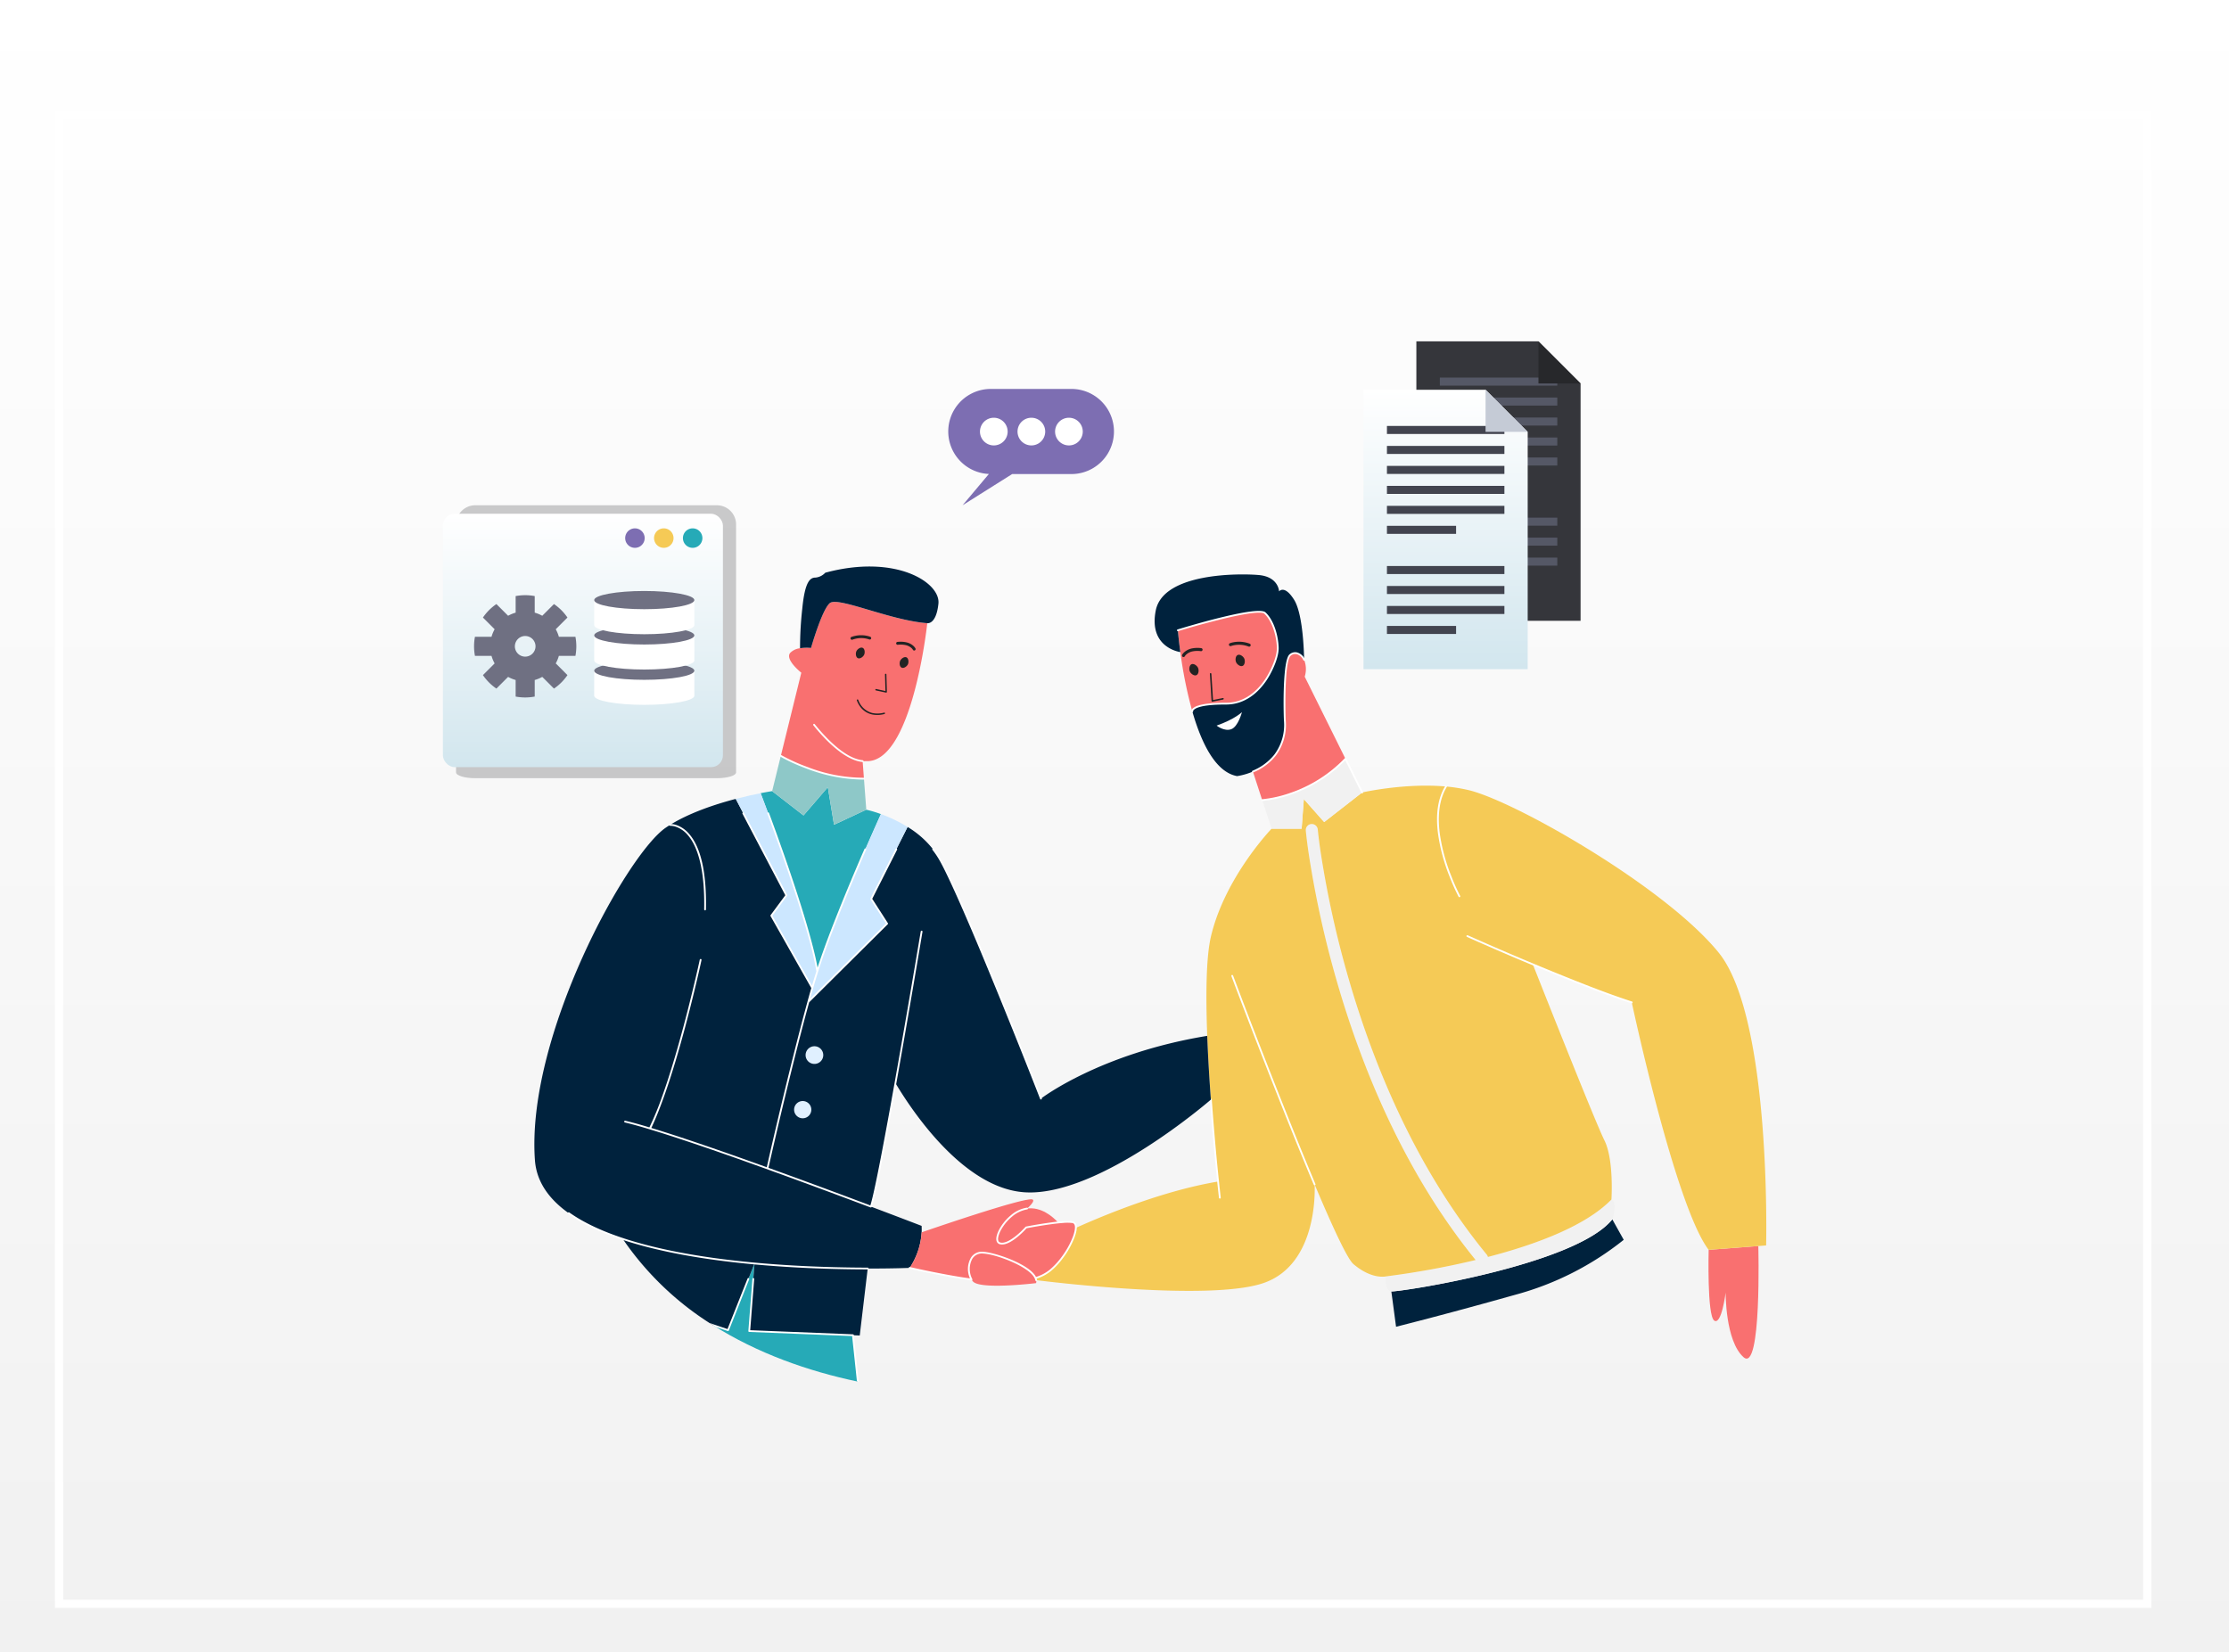 <svg xmlns="http://www.w3.org/2000/svg" xmlns:xlink="http://www.w3.org/1999/xlink" width="812" height="602" viewBox="0 0 812 602">
  <rect x="0" y="0" width="812" height="602" fill="#808080" stroke="none"/>
  <defs>
    <linearGradient id="linear-gradient" x1="0.5" x2="0.5" y2="1" gradientUnits="objectBoundingBox">
      <stop offset="0" stop-color="#fff"/>
      <stop offset="1" stop-color="#f1f1f1"/>
    </linearGradient>
    <linearGradient id="linear-gradient-2" x1="0.5" x2="0.5" y2="1" gradientUnits="objectBoundingBox">
      <stop offset="0" stop-color="#fff"/>
      <stop offset="1" stop-color="#d2e6ee"/>
    </linearGradient>
  </defs>
  <g id="Grupo_64227" data-name="Grupo 64227" transform="translate(-602 -1433.723)">
    <rect id="Rectángulo_29536" data-name="Rectángulo 29536" width="812" height="602" transform="translate(602 1433.723)" fill="url(#linear-gradient)"/>
    <g id="Rectángulo_4927" data-name="Rectángulo 4927" transform="translate(622 1474)" fill="none" stroke="#fff" stroke-width="3">
      <rect width="763.711" height="545.508" stroke="none"/>
      <rect x="1.5" y="1.5" width="760.711" height="542.508" fill="none"/>
    </g>
    <g id="Grupo_42967" data-name="Grupo 42967" transform="translate(-150.985 529.656)">
      <g id="men" transform="translate(947.649 1110.458)">
        <g id="man_2" transform="translate(158.294 2.881)">
          <g id="head" transform="translate(67.662 0)">
            <path id="Trazado_24273" data-name="Trazado 24273" d="M237.2,115.917s-.583-2.793,12.3-2.793,19-15.616,18.836-20.446S266.407,82.7,263.67,80.12,231.952,86.4,231.952,86.4s.246,3.16.893,7.943A158.936,158.936,0,0,0,237.2,115.917Z" transform="translate(-223.487 -66.05)" fill="#f97070" fill-rule="evenodd"/>
            <path id="Trazado_24274" data-name="Trazado 24274" d="M252.7,142.774a50.175,50.175,0,0,0,30.326-15.048L268.181,97.8a9.14,9.14,0,0,0-.227-6.161c-1.1-2.366-3.4-3.118-5.087-1.728-2.736,2.254-1.933,23.828-1.933,23.828.6,11.275-6.345,16.38-11.637,18.625Z" transform="translate(-213.507 -60.546)" fill="#f97070" fill-rule="evenodd"/>
            <g id="Grupo_14474" data-name="Grupo 14474">
              <path id="Trazado_24275" data-name="Trazado 24275" d="M235.044,91.366s28.981-8.855,31.718-6.279,4.509,7.727,4.669,12.558-5.956,20.446-18.836,20.446-12.3,2.793-12.3,2.793c3.275,11.445,8.422,22.176,16.322,23.611a23.835,23.835,0,0,0,5.752-1.66c5.291-2.245,12.242-7.35,11.637-18.625,0,0-.8-21.574,1.933-23.828,1.687-1.389,3.987-.638,5.087,1.728,0,0-.1-16.218-3.637-21.853s-5.474-3.059-5.474-3.059-.162-5.314-7.406-5.958-34.778-.8-37.515,12.881,8.943,15.188,8.943,15.188C235.289,94.526,235.044,91.366,235.044,91.366Z" transform="translate(-226.578 -71.017)" fill="#00223d" fill-rule="evenodd"/>
              <path id="Trazado_24276" data-name="Trazado 24276" d="M264.01,80c-2.714-2.555-27.16,4.72-32.033,6.205a.323.323,0,1,0,.187.618c5.246-1.6,10.5-3.045,15.611-4.3,9.077-2.229,14.813-2.973,15.791-2.053,2.963,2.79,4.43,8.206,4.567,12.333.118,3.541-2.543,9.057-4.471,11.842-2.612,3.773-7.168,8.272-14.042,8.272-2.013,0-8.138,0-11.122,1.407-.284.134-1.686.848-1.492,1.774a.323.323,0,0,0,.315.258.336.336,0,0,0,.317-.389c-.074-.354.75-.876,1.136-1.059,2.853-1.345,8.869-1.345,10.846-1.345,7.155,0,11.875-4.65,14.573-8.551,1.843-2.662,4.715-8.335,4.586-12.229C268.638,88.517,267.108,82.912,264.01,80Z" transform="translate(-223.605 -66.161)" fill="#fff"/>
              <path id="Trazado_24277" data-name="Trazado 24277" d="M268.366,91.624a4.485,4.485,0,0,0-2.881-2.546,3.074,3.074,0,0,0-2.7.706c-2.609,2.149-2.229,20.76-2.051,24.095a18.053,18.053,0,0,1-3.538,12.483,19.5,19.5,0,0,1-7.9,5.827.323.323,0,0,0,.252.6,20.157,20.157,0,0,0,8.159-6.024,18.687,18.687,0,0,0,3.675-12.916c-.159-3.5-.484-21.669,1.815-23.562a2.465,2.465,0,0,1,2.16-.572A3.827,3.827,0,0,1,267.78,91.9a.323.323,0,1,0,.586-.273Z" transform="translate(-213.625 -60.669)" fill="#fff"/>
              <g id="Grupo_14473" data-name="Grupo 14473" transform="translate(9.979 24.519)">
                <g id="Grupo_14471" data-name="Grupo 14471" transform="translate(2.667 4.733)">
                  <path id="Trazado_24278" data-name="Trazado 24278" d="M237.774,93.142c.378.824.249,2.294-.586,2.664s-2.01-.5-2.387-1.32-.219-2.3.586-2.664C236.221,91.447,237.4,92.324,237.774,93.142Z" transform="translate(-234.606 -88.35)" fill="#232323" fill-rule="evenodd"/>
                  <path id="Trazado_24279" data-name="Trazado 24279" d="M248.466,90.995c.378.824.219,2.3-.586,2.664-.835.373-2.012-.5-2.388-1.32s-.247-2.294.588-2.664S248.089,90.177,248.466,90.995Z" transform="translate(-228.459 -89.585)" fill="#232323" fill-rule="evenodd"/>
                </g>
                <g id="Grupo_14472" data-name="Grupo 14472">
                  <path id="Trazado_24280" data-name="Trazado 24280" d="M244.128,87.121a7.432,7.432,0,0,1,1.207-.332,10.825,10.825,0,0,1,6.015.518.563.563,0,0,1-.428,1.041,9.529,9.529,0,0,0-5.369-.473,7.936,7.936,0,0,0-.778.192c-.085.03-.143.047-.2.065a.585.585,0,0,1-.784-.288A.574.574,0,0,1,244.128,87.121Z" transform="translate(-226.672 -86.581)" fill="#232323" fill-rule="evenodd"/>
                  <path id="Trazado_24281" data-name="Trazado 24281" d="M232.97,90.5a3.64,3.64,0,0,1,.832-.988,5.97,5.97,0,0,1,2.823-1.331,10.282,10.282,0,0,1,3.288-.082.555.555,0,0,1,.487.611.564.564,0,0,1-.63.487,9.2,9.2,0,0,0-2.927.065,4.86,4.86,0,0,0-2.3,1.078,2.836,2.836,0,0,0-.476.5c-.049.061-.1.112-.094.134a.555.555,0,1,1-1-.471Z" transform="translate(-232.913 -85.758)" fill="#232323" fill-rule="evenodd"/>
                </g>
                <path id="Trazado_24282" data-name="Trazado 24282" d="M239.9,94.127l.614,9.512,3.554-.714a.275.275,0,0,1,.109.539l-3.9.785a.25.25,0,0,1-.225-.061.322.322,0,0,1-.1-.221l-.594-9.862a.269.269,0,0,1,.28-.263A.285.285,0,0,1,239.9,94.127Z" transform="translate(-229.208 -82.403)" fill="#232323" fill-rule="evenodd"/>
                <path id="Trazado_24283" data-name="Trazado 24283" d="M250.14,102.864s-2.547,2.563-9.23,4.906c0,0,2.793,2.246,5.332,1.314S250.14,102.864,250.14,102.864Z" transform="translate(-228.312 -77.213)" fill="#fefefe" fill-rule="evenodd"/>
              </g>
            </g>
          </g>
          <g id="body" transform="translate(0 66.857)">
            <path id="pants" d="M365.974,227.621c-2.535-4.54-4.159-7.451-4.159-7.451-13.524,16.744-77.925,26.565-80.5,26.243l1.722,12.886c13.565-3.437,27.948-7.3,43.47-11.667A108.4,108.4,0,0,0,365.974,227.621Z" transform="translate(-127.425 -52.062)" fill="#00223d" fill-rule="evenodd"/>
            <g id="body-2" data-name="body">
              <g id="Grupo_14476" data-name="Grupo 14476" transform="translate(0 10.092)">
                <path id="Trazado_24284" data-name="Trazado 24284" d="M354.72,227.731s-.629,24,2.037,25.774,4.146-10.218,4.146-10.218-.148,17.62,6.515,23.543,5.389-40.492,5.389-40.492Z" transform="translate(-85.231 -58.606)" fill="#f97070" fill-rule="evenodd"/>
                <g id="Grupo_14475" data-name="Grupo 14475" transform="translate(0 153.989)">
                  <path id="Trazado_24285" data-name="Trazado 24285" d="M185.075,238.333c2.576,3.14,23.023.644,23.023.644a2.489,2.489,0,0,0,.05-1.082,3.2,3.2,0,0,0-.238-.775c-1.986-4.471-14.187-8.97-19.134-9.252-5.257-.3-6.169,6.338-4.176,9.778A5.139,5.139,0,0,0,185.075,238.333Z" transform="translate(-183.627 -211.721)" fill="#f97070" fill-rule="evenodd"/>
                  <path id="Trazado_24286" data-name="Trazado 24286" d="M191.209,230.38c3.541.967,9.5-5.8,9.5-5.8s6.5-1.268,11.654-1.8c-1.961-2.135-6.12-5.753-11.3-5.088C193.784,218.627,187.666,229.415,191.209,230.38Z" transform="translate(-179.86 -217.614)" fill="#f97070" fill-rule="evenodd"/>
                </g>
                <path id="Trazado_24287" data-name="Trazado 24287" d="M372.878,265.527c-9.46,9.761-27.952,16.509-45,20.933a2.183,2.183,0,0,0-.43-.849c-23.939-29.148-40.191-65.222-50.546-101.3a363.015,363.015,0,0,1-8.794-38.194c-.873-5.044-1.72-10.292-2.213-15.392a2.19,2.19,0,1,0-4.361.421c.5,5.213,1.364,10.566,2.256,15.719a367.686,367.686,0,0,0,8.9,38.657C283.121,221.85,299.44,258.106,323.4,287.58a304.6,304.6,0,0,1-32.634,5.961s-.644,5.151,1.931,5.474,66.976-9.5,80.5-26.243C373.2,272.772,375.3,266.654,372.878,265.527Z" transform="translate(-138.809 -114.756)" fill="#f1f1f1" fill-rule="evenodd"/>
                <path id="Trazado_24288" data-name="Trazado 24288" d="M363.83,291.563c17.043-4.423,35.538-11.172,45-20.933,0,0,.967-14.491-2.576-21.574s-26.073-64.116-26.073-64.116c12,5.019,26.076,10.659,36.054,13.882,0,0,15.777,74.061,28.014,90.162l20.93-1.61s2.032-82.849-17.288-106.678-73.837-54.968-90.9-59.155a57.215,57.215,0,0,0-8.425-1.36c-15.068-1.361-30.536,2.164-30.536,2.164l-13.847,10.788-7.406-8.373-.805,10.788-10.947,0s-16.908,17.551-22.061,39.125c-1.8,7.538-1.949,21.443-1.382,36.347.295,7.724.781,15.715,1.331,23.228.9,12.349,1.975,23.4,2.64,29.84-19.829,3.311-40.94,11.979-51.819,16.88-.1,3.716-4.359,11.418-9.269,15.468a15.526,15.526,0,0,1-5.419,2.812,3.2,3.2,0,0,1,.238.775c6.983.87,62.751,7.532,82.356,1.2,20.93-6.763,19.055-36.089,19.055-36.089,6.4,15.178,11.9,27.107,14.112,29,6.763,5.8,11.914,4.509,11.914,4.509a304.6,304.6,0,0,0,32.634-5.961c-23.962-29.474-40.281-65.73-50.708-102.064a367.637,367.637,0,0,1-8.9-38.657c-.892-5.153-1.753-10.506-2.256-15.719a2.19,2.19,0,1,1,4.361-.421c.493,5.1,1.341,10.348,2.213,15.392a363,363,0,0,0,8.793,38.194c10.355,36.083,26.607,72.156,50.546,101.3A2.181,2.181,0,0,1,363.83,291.563Z" transform="translate(-174.758 -119.859)" fill="#f5ca56" fill-rule="evenodd"/>
                <path id="Trazado_24289" data-name="Trazado 24289" d="M240.025,192.571a.323.323,0,0,0-.567-.187.316.316,0,0,0-.077.233c.967,13.237,2.037,24.933,3.272,35.752a.323.323,0,0,0,.32.287.33.33,0,0,0,.321-.359C242.062,217.491,240.992,205.8,240.025,192.571Z" transform="translate(-151.551 -78.205)" fill="#fff"/>
                <path id="Trazado_24290" data-name="Trazado 24290" d="M300.314,160.035a69.073,69.073,0,0,1-3.184-7.084,66.584,66.584,0,0,1-4.263-15.747c-.885-6.925-.025-12.595,2.555-16.85a.323.323,0,1,0-.551-.336c-2.659,4.383-3.549,10.192-2.645,17.267a67.248,67.248,0,0,0,4.3,15.9,69.375,69.375,0,0,0,3.215,7.15.323.323,0,0,0,.594-.057A.318.318,0,0,0,300.314,160.035Z" transform="translate(-121.344 -119.863)" fill="#fff"/>
                <path id="Trazado_24291" data-name="Trazado 24291" d="M359,178.619c-8.423-2.722-16.922-6.084-24.227-9.022-11.909-4.791-23.9-9.876-35.634-15.115a.322.322,0,0,0-.425.162.321.321,0,0,0,.162.427c11.75,5.246,23.746,10.336,35.656,15.125,7.314,2.943,15.826,6.311,24.269,9.038a.311.311,0,0,0,.1.016.323.323,0,0,0,.1-.63Z" transform="translate(-117.429 -99.963)" fill="#fff"/>
                <path id="Trazado_24292" data-name="Trazado 24292" d="M274.941,239.818c-2.8-6.648-5.726-13.789-9.209-22.474-7.109-17.732-14.1-35.727-20.788-53.484a.33.33,0,0,0-.17-.181.324.324,0,0,0-.246-.008.32.32,0,0,0-.181.17.31.31,0,0,0-.008.246c6.686,17.763,13.682,35.761,20.793,53.5,3.48,8.675,6.407,15.819,9.214,22.485a.324.324,0,0,0,.3.2.319.319,0,0,0,.124-.025A.322.322,0,0,0,274.941,239.818Z" transform="translate(-148.71 -94.671)" fill="#fff"/>
              </g>
              <g id="Grupo_14477" data-name="Grupo 14477" transform="translate(106.534)">
                <path id="Trazado_24293" data-name="Trazado 24293" d="M274.021,136.706l13.847-10.788-6.082-12.256a50.175,50.175,0,0,1-30.327,15.047l3.4,10.41,10.947,0,.8-10.788Z" transform="translate(-251.135 -113.339)" fill="#f1f1f1" fill-rule="evenodd"/>
                <path id="Trazado_24294" data-name="Trazado 24294" d="M288.274,125.893,282.2,113.642a.313.313,0,0,0-.068-.1.324.324,0,0,0-.457.011,49.9,49.9,0,0,1-19.98,12.683,43.558,43.558,0,0,1-10.134,2.265.323.323,0,0,0,.019.646,44.164,44.164,0,0,0,10.323-2.3,50.6,50.6,0,0,0,19.92-12.516l5.877,11.845a.326.326,0,0,0,.433.147.323.323,0,0,0,.162-.187A.311.311,0,0,0,288.274,125.893Z" transform="translate(-251.254 -113.457)" fill="#fff"/>
              </g>
            </g>
          </g>
        </g>
        <g id="man_1" transform="translate(0 0)">
          <g id="body-3" data-name="body" transform="translate(0 68.984)">
            <path id="pants-2" data-name="pants" d="M177.263,273.412l-1.793-16.9L137.7,255l1.916-24.625-9.644,24.3-5.594-1.887C140.714,263.136,159.2,269.622,177.263,273.412Z" transform="translate(-59.421 -45.439)" fill="#26aab7" fill-rule="evenodd"/>
            <g id="body-4" data-name="body">
              <g id="Grupo_14478" data-name="Grupo 14478" transform="translate(82.428)">
                <path id="Trazado_24295" data-name="Trazado 24295" d="M156.113,187.315c6.761-21.251,23.173-57.288,23.173-57.288a43.056,43.056,0,0,0-5.332-1.6L162.2,133.9l-2.253-13.685-8.855,10.3-11.432-8.855s-1.59.238-4.192.748C135.468,122.413,152.893,167.674,156.113,187.315Z" transform="translate(-135.468 -108.813)" fill="#26aab7" fill-rule="evenodd"/>
                <path id="Trazado_24296" data-name="Trazado 24296" d="M160.669,138.067l11.753-5.474-.851-11.316c-15.5.277-30.278-8.3-30.278-8.3l-3.165,12.852,11.432,8.855,8.855-10.3Z" transform="translate(-133.937 -112.978)" fill="#8ec8c8" fill-rule="evenodd"/>
              </g>
              <g id="body-5" data-name="body" transform="translate(0 13.6)">
                <g id="Grupo_14480" data-name="Grupo 14480" transform="translate(84.903 12.3)">
                  <path id="Trazado_24297" data-name="Trazado 24297" d="M137.039,253.813c13.688,4.936,27.286,10,37.675,13.913,1.366-3.551,5.162-23.685,8.964-44.983,5.684,9.564,24.654,38.438,47.2,39.78,27.048,1.608,67.7-33.769,67.7-33.769-.55-7.513-1.037-15.5-1.331-23.228C258,211.964,236.68,228.39,236.68,228.39s-28.819-73.739-37.031-87.585A34.438,34.438,0,0,0,188.1,129.419l-13.245,26.2,5.8,9.017-28.7,28.5c-6.634,24-14.91,60.677-14.91,60.677Z" transform="translate(-137.039 -129.419)" fill="#00223d" fill-rule="evenodd"/>
                  <g id="Grupo_14479" data-name="Grupo 14479" transform="translate(9.715 79.894)">
                    <path id="Trazado_24298" data-name="Trazado 24298" d="M149.084,180.135a3.219,3.219,0,1,1-3.22,3.22,3.22,3.22,0,0,1,3.22-3.22Z" transform="translate(-141.677 -180.135)" fill="#e0f0ff" fill-rule="evenodd"/>
                    <path id="Trazado_24299" data-name="Trazado 24299" d="M146.346,192.807a3.14,3.14,0,1,1-3.14,3.14A3.14,3.14,0,0,1,146.346,192.807Z" transform="translate(-143.206 -172.845)" fill="#e0f0ff" fill-rule="evenodd"/>
                  </g>
                </g>
                <path id="Trazado_24300" data-name="Trazado 24300" d="M132.835,255l37.77,1.511,2.48.1,2.9-24.392c-10.544-.017-25.456-.38-41.231-1.843Z" transform="translate(-54.555 -59.039)" fill="#00223d" fill-rule="evenodd"/>
                <path id="Trazado_24301" data-name="Trazado 24301" d="M151.583,233.642c-16.38-1.519-33.688-4.222-48.006-8.956a110.125,110.125,0,0,0,32.768,31.373l5.594,1.887Z" transform="translate(-71.388 -62.31)" fill="#00223d" fill-rule="evenodd"/>
                <path id="Trazado_24302" data-name="Trazado 24302" d="M103.864,278.647c15.8,7.67,38.406,11.585,59.475,13.537,15.775,1.463,30.687,1.826,41.231,1.843,9.379.016,15.3-.241,15.3-.241a26.221,26.221,0,0,0,4.353-12.952,22.393,22.393,0,0,0-.006-2.344s-7.426-2.861-18.5-7.031c-10.389-3.913-23.987-8.978-37.675-13.913,0,0,8.277-36.674,14.91-60.677.487-1.761.964-3.455,1.429-5.06L169.47,165.468l5.474-7.406L156.5,122.931c-7.5,1.964-16.782,5.039-23.939,9.483q-.8.494-1.56,1.013c-14.168,9.66-50.877,75.994-47.657,121.075C84.1,265.131,92.094,272.932,103.864,278.647Z" transform="translate(-83.144 -120.852)" fill="#00223d" fill-rule="evenodd"/>
                <path id="Trazado_24303" data-name="Trazado 24303" d="M146.5,194.848l28.7-28.5-5.8-9.017,13.245-26.2a51.582,51.582,0,0,0-9.713-4.687s-16.412,36.037-23.173,57.288c-.58,1.821-1.193,3.856-1.831,6.056C147.469,191.393,146.991,193.087,146.5,194.848Z" transform="translate(-46.692 -118.83)" fill="#cce7ff" fill-rule="evenodd"/>
                <path id="Trazado_24304" data-name="Trazado 24304" d="M142.681,166.227,157.6,192.568c.638-2.2,1.251-4.234,1.831-6.056-3.22-19.641-20.645-64.9-20.645-64.9-2.343.462-5.507,1.145-9.074,2.079l18.447,35.131Z" transform="translate(-56.354 -121.611)" fill="#cce7ff" fill-rule="evenodd"/>
                <path id="Trazado_24305" data-name="Trazado 24305" d="M121.552,132.3a10.586,10.586,0,0,0-4.679-3.212,6.713,6.713,0,0,0-2.268-.339.324.324,0,0,0-.184.569.318.318,0,0,0,.235.076,6.047,6.047,0,0,1,2.024.31,9.953,9.953,0,0,1,4.387,3.021c4.19,4.789,6.268,14.173,6.007,27.14a.323.323,0,0,0,.317.329.325.325,0,0,0,.329-.317C127.988,146.56,125.912,137.281,121.552,132.3Z" transform="translate(-65.214 -117.51)" fill="#fff"/>
                <path id="Trazado_24306" data-name="Trazado 24306" d="M215.051,225.417c-5.857-14.994-11.99-30.276-18.231-45.423-3.13-7.593-6.862-16.568-10.824-25.552-1.213-2.751-2.826-6.369-4.553-9.983-1.158-2.426-2.218-4.6-3.445-6.675a29.508,29.508,0,0,0-2.265-3.281.323.323,0,0,0-.573.164.324.324,0,0,0,.068.238,28.76,28.76,0,0,1,2.215,3.209c1.213,2.046,2.267,4.209,3.418,6.623,1.722,3.606,3.333,7.22,4.543,9.965,3.962,8.984,7.692,17.951,10.818,25.538,6.238,15.137,12.371,30.416,18.228,45.412a.318.318,0,0,0,.172.178.309.309,0,0,0,.129.028.333.333,0,0,0,.117-.022.326.326,0,0,0,.184-.419Z" transform="translate(-30.206 -114.264)" fill="#fff"/>
                <path id="Trazado_24307" data-name="Trazado 24307" d="M200.338,238.792a.321.321,0,0,0-.228-.1c-14.252-.024-35.6-.662-56.381-3.568-23.98-3.354-41.582-8.915-52.323-16.525a.323.323,0,1,0-.373.526c10.811,7.662,28.482,13.256,52.524,16.628,20.827,2.921,42.249,3.562,56.553,3.585a.319.319,0,0,0,.228-.095.321.321,0,0,0,0-.455Z" transform="translate(-78.683 -65.844)" fill="#fff"/>
                <path id="Trazado_24308" data-name="Trazado 24308" d="M212.32,169.145a.325.325,0,0,0-.372.265c-2.9,17.346-5.83,34.337-8.693,50.5-2.108,11.9-3.913,21.9-5.873,32.015-.833,4.3-1.552,7.908-2.346,11.516-.255,1.152-.559,2.511-.9,3.845l-.02.08c-.161.624-.325,1.27-.536,1.873-13.552-5.1-25.692-9.586-37.105-13.7,2.99-13.269,6.245-26.94,9.677-40.629,1.626-6.487,3.017-11.853,4.379-16.884q.378-1.392.761-2.785l28.639-28.446a.32.32,0,0,0,.044-.4l-5.7-8.861,9.047-17.893a.322.322,0,0,0,.019-.247.329.329,0,0,0-.162-.187.317.317,0,0,0-.246-.017.32.32,0,0,0-.187.161L193.619,157.4a.315.315,0,0,0,.017.32l5.654,8.8-27.652,27.464c.386-1.383.742-2.642,1.085-3.83a.307.307,0,0,0,.032-.1c.627-2.163,1.222-4.126,1.818-6,2.435-7.654,5.34-15.128,8.116-22.064,2.76-6.9,5.824-14.217,9.365-22.368a.323.323,0,0,0-.416-.428.31.31,0,0,0-.176.172c-3.543,8.154-6.608,15.476-9.373,22.384-2.492,6.229-5.355,13.565-7.729,20.859-.756-4.151-1.867-8.349-2.858-11.924-1.306-4.709-2.834-9.723-4.808-15.785-2.875-8.822-6.15-18.186-10.014-28.625a.318.318,0,0,0-.169-.181.321.321,0,0,0-.247-.009.315.315,0,0,0-.181.167.321.321,0,0,0-.01.247c3.861,10.432,7.135,19.788,10.006,28.6,1.971,6.048,3.5,11.056,4.8,15.756a126.374,126.374,0,0,1,3.053,13.075c-.525,1.654-1.049,3.373-1.6,5.247L157.9,163.691l5.35-7.237a.317.317,0,0,0,.027-.342l-15.689-29.878a.323.323,0,0,0-.572.3l15.594,29.7-5.355,7.243a.32.32,0,0,0-.02.351l14.844,26.217c-.649,2.246-1.322,4.657-2.175,7.814-1.364,5.036-2.758,10.405-4.384,16.9-3.423,13.658-6.675,27.305-9.663,40.565l-.14-.05c-11.917-4.293-21.027-7.47-29.539-10.3-4.809-1.6-8.745-2.858-12.384-3.959,1.873-3.975,3.42-8.1,4.553-11.254,1.468-4.091,2.94-8.628,4.5-13.871,2.22-7.464,4.372-15.517,6.58-24.614.819-3.37,1.774-7.363,2.653-11.432a.318.318,0,0,0-.044-.244.322.322,0,0,0-.2-.14.315.315,0,0,0-.243.044.329.329,0,0,0-.142.2c-.879,4.069-1.832,8.055-2.648,11.416-2.205,9.083-4.356,17.125-6.572,24.583-1.553,5.232-3.021,9.758-4.485,13.836A108.448,108.448,0,0,1,113.1,240.8c-2.6-.781-5.666-1.678-8.79-2.417a.322.322,0,0,0-.387.239.318.318,0,0,0,.039.244.323.323,0,0,0,.2.145c3.255.77,6.465,1.712,9.449,2.617,3.625,1.1,7.555,2.354,12.366,3.954,8.51,2.829,17.615,6,29.525,10.295,11.7,4.216,24.181,8.823,38.153,14.085a.3.3,0,0,0,.117.022.323.323,0,0,0,.3-.206,20.5,20.5,0,0,0,.674-2.273c.361-1.408.666-2.769.92-3.921.8-3.619,1.515-7.226,2.35-11.531,1.961-10.128,3.767-20.128,5.874-32.026,2.862-16.169,5.788-33.161,8.693-50.506A.324.324,0,0,0,212.32,169.145Z" transform="translate(-71.194 -119.051)" fill="#fff"/>
                <path id="Trazado_24309" data-name="Trazado 24309" d="M171.046,254.545a.325.325,0,0,0-.309-.3l-37.436-1.5,1.451-18.666a.322.322,0,1,0-.643-.05l-1.479,19a.323.323,0,0,0,.309.348l37.493,1.5,1.75,16.514.665.142Z" transform="translate(-54.673 -57.102)" fill="#fff" fill-rule="evenodd"/>
                <path id="Trazado_24310" data-name="Trazado 24310" d="M138.085,233.932a.323.323,0,0,0-.424-.169.323.323,0,0,0-.172.178l-7.3,18.392-6.516-2.2q1.144.742,2.3,1.46l4.294,1.448a.3.3,0,0,0,.1.017.323.323,0,0,0,.3-.2l7.412-18.677A.321.321,0,0,0,138.085,233.932Z" transform="translate(-59.826 -57.102)" fill="#fff" fill-rule="evenodd"/>
                <g id="Grupo_14481" data-name="Grupo 14481" transform="translate(136.405 147.953)">
                  <path id="Trazado_24311" data-name="Trazado 24311" d="M169.938,240.511s13.833,3.135,22.538,4.227c-1.993-3.44-1.081-10.079,4.176-9.778,4.947.282,17.147,4.781,19.134,9.252a15.526,15.526,0,0,0,5.419-2.812c4.91-4.05,9.167-11.752,9.269-15.468.032-1.158-.339-1.928-1.218-2.081a22.89,22.89,0,0,0-5.252.131c-5.158.534-11.654,1.8-11.654,1.8s-5.958,6.763-9.5,5.8,2.576-11.754,9.851-12.686c1.667-1.515,2.683-2.79,2.064-3.253-1.931-1.449-40.475,11.919-40.475,11.919A26.22,26.22,0,0,1,169.938,240.511Z" transform="translate(-169.614 -215.53)" fill="#f97070" fill-rule="evenodd"/>
                  <path id="Trazado_24312" data-name="Trazado 24312" d="M230.248,222.8a1.658,1.658,0,0,0-.818-.376c-2.076-.361-5.774.142-7.982.443l-.2.027c-2.878.391-5.855.884-8.845,1.464a.353.353,0,0,0-.135.061c-2.065,2.328-6.582,6.459-9.217,5.741a1.012,1.012,0,0,1-.484-.279c-.854-.923.263-3.337.495-3.811a16.915,16.915,0,0,1,4.256-5.325,11.3,11.3,0,0,1,5.539-2.64.319.319,0,0,0,.214-.123.324.324,0,0,0-.3-.518,11.737,11.737,0,0,0-5.87,2.785,17.543,17.543,0,0,0-4.423,5.537c-.477.974-1.47,3.365-.389,4.534a1.64,1.64,0,0,0,.788.463c3.548.969,9.055-5.03,9.753-5.811,2.941-.569,5.87-1.052,8.7-1.438,1.879-.255,3.313-.41,4.647-.5a15.221,15.221,0,0,1,3.332.028,1.006,1.006,0,0,1,.506.228c1,.87.052,3.773-.263,4.641a30.69,30.69,0,0,1-4.244,7.606,26.116,26.116,0,0,1-4.2,4.507,15.16,15.16,0,0,1-5.041,2.669c-2.442-4.728-14.917-8.932-19.288-9.183a4.66,4.66,0,0,0-4.378,2.106,8.26,8.26,0,0,0-.386,7.6c-2.694-.356-5.325-.814-7.324-1.175-4.792-.866-9.7-1.864-14.575-2.968a.32.32,0,0,0-.386.243.316.316,0,0,0,.041.244.324.324,0,0,0,.2.143c4.888,1.106,9.8,2.106,14.6,2.974,2.185.394,5.065.893,7.968,1.257a.31.31,0,0,0,.151-.016.37.37,0,0,0,.147-.11.32.32,0,0,0,.063-.153.326.326,0,0,0-.017-.151,7.781,7.781,0,0,1-.055-7.363,4.06,4.06,0,0,1,3.91-1.983c3.578.2,8.426,2.13,9.827,2.714,1.783.744,7.7,3.4,9.014,6.311a3.092,3.092,0,0,1,.23.734.322.322,0,0,0,.318.269.334.334,0,0,0,.32-.377,3.505,3.505,0,0,0-.131-.517,15.748,15.748,0,0,0,5.2-2.768,26.683,26.683,0,0,0,4.3-4.617,31.35,31.35,0,0,0,4.335-7.773C230.85,226.27,231.417,223.817,230.248,222.8Z" transform="translate(-169.732 -214.42)" fill="#fff"/>
                </g>
              </g>
            </g>
          </g>
          <g id="head-2" data-name="head" transform="translate(89.462)">
            <path id="Trazado_24313" data-name="Trazado 24313" d="M169.935,135.368a4.214,4.214,0,0,0,1.01,0c17.065,1.289,22.54-50.232,22.54-50.232-13.882-1.089-32.647-9.858-35.546-7.283s-6.8,16.3-6.8,16.3a16.208,16.208,0,0,0-4,.1,5.969,5.969,0,0,0-3.566,1.667c-2.092,2.415,4.025,7.245,4.025,7.245l-7.461,30.3s14.777,8.576,30.278,8.3Z" transform="translate(-139.815 -64.477)" fill="#f97070" fill-rule="evenodd"/>
            <path id="Trazado_24314" data-name="Trazado 24314" d="M155.385,82.559c2.9-2.576,21.664,6.194,35.546,7.283,0,0,3.256.606,4.061-7.122s-15.618-18.193-41.217-11.27a5.6,5.6,0,0,1-3.543,1.771c-1.931,0-3.863,1.289-4.83,11.271a127.429,127.429,0,0,0-.816,14.471,16.209,16.209,0,0,1,4-.1S152.486,85.135,155.385,82.559Z" transform="translate(-137.261 -69.188)" fill="#00223d" fill-rule="evenodd"/>
            <path id="Trazado_24315" data-name="Trazado 24315" d="M170.527,121.072a56.873,56.873,0,0,1-20.791-4,63.494,63.494,0,0,1-9.318-4.253.323.323,0,0,0-.325.559,63.264,63.264,0,0,0,9.416,4.3,58.26,58.26,0,0,0,20.267,4.049c.255,0,.51,0,.764-.006a.323.323,0,0,0,.317-.329A.32.32,0,0,0,170.527,121.072Z" transform="translate(-139.933 -44.112)" fill="#fff"/>
            <path id="Trazado_24316" data-name="Trazado 24316" d="M165.871,118.923a.32.32,0,0,0-.219-.115c-6.769-.592-14.454-9.35-17.444-13.086a.323.323,0,1,0-.5.4c3.042,3.8,10.873,12.711,17.891,13.327a.333.333,0,0,0,.351-.295A.32.32,0,0,0,165.871,118.923Z" transform="translate(-135.503 -48.239)" fill="#fff"/>
            <g id="Grupo_14484" data-name="Grupo 14484" transform="translate(25.699 25.033)">
              <g id="Grupo_14482" data-name="Grupo 14482" transform="translate(1.955 4.501)">
                <path id="Trazado_24317" data-name="Trazado 24317" d="M167.818,91.447c-.37.777-.269,2.176.518,2.539s1.919-.447,2.289-1.219.243-2.182-.518-2.541C169.319,89.859,168.188,90.674,167.818,91.447Z" transform="translate(-151.663 -86.67)" fill="#232323" fill-rule="evenodd"/>
                <path id="Trazado_24318" data-name="Trazado 24318" d="M157.688,89.245c-.372.778-.243,2.182.517,2.541.788.367,1.919-.447,2.289-1.219s.271-2.176-.517-2.541S158.059,88.474,157.688,89.245Z" transform="translate(-157.488 -87.935)" fill="#232323" fill-rule="evenodd"/>
              </g>
              <g id="Grupo_14483" data-name="Grupo 14483">
                <path id="Trazado_24319" data-name="Trazado 24319" d="M163.445,85.643a7.164,7.164,0,0,0-1.142-.334,10.283,10.283,0,0,0-5.725.4.531.531,0,0,0-.293.682.536.536,0,0,0,.684.313,9.067,9.067,0,0,1,5.11-.37c.331.072.577.143.739.2.08.028.134.047.187.065a.559.559,0,0,0,.751-.263A.545.545,0,0,0,163.445,85.643Z" transform="translate(-156.247 -85.078)" fill="#232323" fill-rule="evenodd"/>
                <path id="Trazado_24320" data-name="Trazado 24320" d="M173.845,89.035a3.483,3.483,0,0,0-.777-.953,5.673,5.673,0,0,0-2.664-1.306,9.793,9.793,0,0,0-3.124-.128.526.526,0,0,0-.471.575.536.536,0,0,0,.591.471,8.694,8.694,0,0,1,2.782.106,4.62,4.62,0,0,1,2.169,1.057,2.741,2.741,0,0,1,.444.482c.044.058.093.106.088.128a.527.527,0,1,0,.961-.432Z" transform="translate(-150.171 -84.214)" fill="#232323" fill-rule="evenodd"/>
              </g>
              <path id="Trazado_24321" data-name="Trazado 24321" d="M165.507,94.254l.165,6.027L162.3,99.55a.261.261,0,0,0-.11.51l3.7.8a.235.235,0,0,0,.214-.055.306.306,0,0,0,.1-.208l-.18-6.361a.255.255,0,0,0-.263-.254A.27.27,0,0,0,165.507,94.254Z" transform="translate(-152.94 -79.954)" fill="#232323" fill-rule="evenodd"/>
              <path id="Trazado_24322" data-name="Trazado 24322" d="M157.716,100.256a8.725,8.725,0,0,0,1.164,2.224,7.323,7.323,0,0,0,4.422,2.93,9.872,9.872,0,0,0,4.49-.173.273.273,0,0,0,.183-.312.245.245,0,0,0-.3-.191,9.473,9.473,0,0,1-4.257.162,7.308,7.308,0,0,1-4.932-4.171,2.546,2.546,0,0,1-.191-.452l-.06-.124a.264.264,0,0,0-.329-.214A.261.261,0,0,0,157.716,100.256Z" transform="translate(-155.405 -76.538)" fill="#232323" fill-rule="evenodd"/>
            </g>
          </g>
        </g>
      </g>
      <g id="Document" transform="translate(1249.683 1028.435)">
        <g id="Artwork_6" data-name="Artwork 6">
          <g id="Grupo_39656" data-name="Grupo 39656">
            <g id="Grupo_39652" data-name="Grupo 39652" transform="translate(19.268)">
              <path id="Trazado_92892" data-name="Trazado 92892" d="M468.184,235.326H408.359v-101.8h44.478l15.347,15.346Z" transform="translate(-408.359 -133.529)" fill="#35363b"/>
              <g id="Grupo_39650" data-name="Grupo 39650" transform="translate(8.551 13.189)">
                <rect id="Rectángulo_27994" data-name="Rectángulo 27994" width="42.789" height="2.929" fill="#555866"/>
                <rect id="Rectángulo_27995" data-name="Rectángulo 27995" width="42.789" height="2.929" transform="translate(0 7.277)" fill="#555866"/>
                <rect id="Rectángulo_27996" data-name="Rectángulo 27996" width="42.789" height="2.929" transform="translate(0 14.555)" fill="#555866"/>
                <rect id="Rectángulo_27997" data-name="Rectángulo 27997" width="42.789" height="2.929" transform="translate(0 21.832)" fill="#555866"/>
                <rect id="Rectángulo_27998" data-name="Rectángulo 27998" width="42.789" height="2.929" transform="translate(0 29.11)" fill="#555866"/>
                <rect id="Rectángulo_27999" data-name="Rectángulo 27999" width="25.186" height="2.929" transform="translate(0 36.387)" fill="#42444f"/>
              </g>
              <g id="Grupo_39651" data-name="Grupo 39651" transform="translate(8.551 64.218)">
                <rect id="Rectángulo_28000" data-name="Rectángulo 28000" width="42.789" height="2.929" fill="#555866"/>
                <rect id="Rectángulo_28001" data-name="Rectángulo 28001" width="42.789" height="2.929" transform="translate(0 7.277)" fill="#555866"/>
                <rect id="Rectángulo_28002" data-name="Rectángulo 28002" width="42.789" height="2.929" transform="translate(0 14.555)" fill="#555866"/>
                <rect id="Rectángulo_28003" data-name="Rectángulo 28003" width="25.186" height="2.928" transform="translate(0 21.832)" fill="#42444f"/>
              </g>
              <path id="Trazado_92893" data-name="Trazado 92893" d="M457.953,148.875H442.606V133.529h0l15.347,15.346Z" transform="translate(-398.128 -133.529)" fill="#27282b"/>
            </g>
            <g id="Grupo_39655" data-name="Grupo 39655" transform="translate(0 17.62)">
              <path id="Trazado_92894" data-name="Trazado 92894" d="M453.348,248.893H393.523V147.1H438l15.347,15.347Z" transform="translate(-393.523 -147.096)" fill="url(#linear-gradient-2)"/>
              <g id="Grupo_39653" data-name="Grupo 39653" transform="translate(8.551 13.19)">
                <rect id="Rectángulo_28004" data-name="Rectángulo 28004" width="42.789" height="2.929" fill="#42444f"/>
                <rect id="Rectángulo_28005" data-name="Rectángulo 28005" width="42.789" height="2.929" transform="translate(0 7.277)" fill="#42444f"/>
                <rect id="Rectángulo_28006" data-name="Rectángulo 28006" width="42.789" height="2.929" transform="translate(0 14.555)" fill="#42444f"/>
                <rect id="Rectángulo_28007" data-name="Rectángulo 28007" width="42.789" height="2.929" transform="translate(0 21.832)" fill="#42444f"/>
                <rect id="Rectángulo_28008" data-name="Rectángulo 28008" width="42.789" height="2.929" transform="translate(0 29.11)" fill="#42444f"/>
                <rect id="Rectángulo_28009" data-name="Rectángulo 28009" width="25.186" height="2.929" transform="translate(0 36.387)" fill="#42444f"/>
              </g>
              <g id="Grupo_39654" data-name="Grupo 39654" transform="translate(8.551 64.218)">
                <rect id="Rectángulo_28010" data-name="Rectángulo 28010" width="42.789" height="2.928" fill="#42444f"/>
                <rect id="Rectángulo_28011" data-name="Rectángulo 28011" width="42.789" height="2.929" transform="translate(0 7.277)" fill="#42444f"/>
                <rect id="Rectángulo_28012" data-name="Rectángulo 28012" width="42.789" height="2.929" transform="translate(0 14.555)" fill="#42444f"/>
                <rect id="Rectángulo_28013" data-name="Rectángulo 28013" width="25.186" height="2.929" transform="translate(0 21.832)" fill="#42444f"/>
              </g>
              <path id="Trazado_92895" data-name="Trazado 92895" d="M443.117,162.443H427.77V147.1h0l15.347,15.347Z" transform="translate(-383.292 -147.096)" fill="#c5cbd6"/>
            </g>
          </g>
        </g>
      </g>
      <g id="Grupo_42966" data-name="Grupo 42966" transform="translate(914.326 1088.144)">
        <path id="Trazado_92922" data-name="Trazado 92922" d="M392.692,289.148v69.388H290.68V289.148a7,7,0,0,1,7-7h88.017A7,7,0,0,1,392.692,289.148Z" transform="translate(-285.884 -282.15)" fill="#35363b" opacity="0.25" style="mix-blend-mode: multiply;isolation: isolate"/>
        <path id="Trazado_94708" data-name="Trazado 94708" d="M392.692,303.087V282.15H290.68v20.937c0,1.166,3.132,2.111,7,2.111h88.017C389.559,305.2,392.692,304.253,392.692,303.087Z" transform="translate(-285.884 -205.765)" fill="#35363b" opacity="0.25" style="mix-blend-mode: multiply;isolation: isolate"/>
        <g id="Artwork_4" data-name="Artwork 4" transform="translate(0 3.099)">
          <g id="Grupo_39695" data-name="Grupo 39695">
            <rect id="Rectángulo_28103" data-name="Rectángulo 28103" width="102.014" height="92.307" rx="4.306" fill="url(#linear-gradient-2)"/>
            <g id="Grupo_39694" data-name="Grupo 39694" transform="translate(66.407 5.314)">
              <path id="Trazado_92926" data-name="Trazado 92926" d="M348.645,290.876a3.548,3.548,0,1,1-3.548-3.548A3.548,3.548,0,0,1,348.645,290.876Z" transform="translate(-320.515 -287.328)" fill="#26aab7"/>
              <path id="Trazado_92927" data-name="Trazado 92927" d="M342.172,290.876a3.548,3.548,0,1,1-3.548-3.548A3.548,3.548,0,0,1,342.172,290.876Z" transform="translate(-324.558 -287.328)" fill="#f5ca56"/>
              <path id="Trazado_92928" data-name="Trazado 92928" d="M335.7,290.876a3.548,3.548,0,1,1-3.548-3.548A3.548,3.548,0,0,1,335.7,290.876Z" transform="translate(-328.602 -287.328)" fill="#7d6eb2"/>
            </g>
          </g>
        </g>
        <g id="Grupo_39703" data-name="Grupo 39703" transform="translate(11.355 31.233)">
          <g id="gear" transform="translate(0 1.529)">
            <g id="Grupo_39698" data-name="Grupo 39698">
              <g id="gear-2" data-name="gear">
                <path id="Trazado_92931" data-name="Trazado 92931" d="M331.647,324.416a18.711,18.711,0,0,0,0-6.944h-6.034a12.712,12.712,0,0,0-1.136-2.749l4.263-4.263a18.655,18.655,0,0,0-4.91-4.913l-4.267,4.266a12.655,12.655,0,0,0-2.749-1.137V302.64a18.723,18.723,0,0,0-6.946,0v6.036a12.714,12.714,0,0,0-2.747,1.137l-4.266-4.266a18.572,18.572,0,0,0-4.907,4.913l4.263,4.263a12.632,12.632,0,0,0-1.137,2.749h-6.032a18.707,18.707,0,0,0,0,6.944h6.032a12.658,12.658,0,0,0,1.137,2.749l-4.263,4.263a18.593,18.593,0,0,0,4.907,4.913l4.266-4.266a12.892,12.892,0,0,0,2.747,1.139v6.034a18.718,18.718,0,0,0,6.946,0v-6.034a12.831,12.831,0,0,0,2.749-1.139l4.267,4.266a18.617,18.617,0,0,0,4.91-4.91l-4.263-4.267a12.739,12.739,0,0,0,1.136-2.749Zm-18.3.286a3.759,3.759,0,1,1,3.758-3.758A3.758,3.758,0,0,1,313.345,324.7Z" transform="translate(-294.718 -302.315)" fill="#6f7082"/>
              </g>
            </g>
          </g>
          <g id="Data_server" data-name="Data server" transform="translate(43.765)">
            <g id="Grupo_39702" data-name="Grupo 39702">
              <g id="Grupo_39699" data-name="Grupo 39699" transform="translate(0 25.728)">
                <path id="Trazado_92932" data-name="Trazado 92932" d="M321.655,319.251v9.116c0,1.831,8.167,3.318,18.242,3.318s18.244-1.487,18.244-3.318v-9.116Z" transform="translate(-321.655 -315.935)" fill="#fff"/>
                <ellipse id="Elipse_3779" data-name="Elipse 3779" cx="18.243" cy="3.317" rx="18.243" ry="3.317" fill="#6f7082"/>
              </g>
              <g id="Grupo_39700" data-name="Grupo 39700" transform="translate(0 12.864)">
                <path id="Trazado_92933" data-name="Trazado 92933" d="M321.655,311.334v9.115c0,1.833,8.167,3.318,18.242,3.318s18.244-1.485,18.244-3.318v-9.115Z" transform="translate(-321.655 -308.016)" fill="#fff"/>
                <ellipse id="Elipse_3780" data-name="Elipse 3780" cx="18.243" cy="3.317" rx="18.243" ry="3.317" fill="#6f7082"/>
              </g>
              <g id="Grupo_39701" data-name="Grupo 39701">
                <path id="Trazado_92934" data-name="Trazado 92934" d="M321.655,303.416v9.115c0,1.833,8.167,3.318,18.242,3.318s18.244-1.485,18.244-3.318v-9.115Z" transform="translate(-321.655 -300.099)" fill="#fff"/>
                <ellipse id="Elipse_3781" data-name="Elipse 3781" cx="18.243" cy="3.317" rx="18.243" ry="3.317" fill="#6f7082"/>
              </g>
            </g>
          </g>
        </g>
      </g>
      <g id="chat" transform="translate(1098.606 1045.762)">
        <g id="Grupo_39680" data-name="Grupo 39680">
          <path id="Trazado_92914" data-name="Trazado 92914" d="M387.738,106.406H358.563a15.5,15.5,0,0,0-.887,30.983l-9.586,11.4,18.07-11.371h21.578a15.505,15.505,0,1,0,0-31.011Z" transform="translate(-343.059 -106.406)" fill="#7d6eb2"/>
          <path id="Trazado_92915" data-name="Trazado 92915" d="M355.1,112.867a5.041,5.041,0,1,0,5.042,5.041A5.042,5.042,0,0,0,355.1,112.867Zm13.683,0a5.041,5.041,0,1,0,5.041,5.041A5.041,5.041,0,0,0,368.781,112.867Zm13.682,0a5.041,5.041,0,1,0,5.041,5.041A5.041,5.041,0,0,0,382.462,112.867Z" transform="translate(-338.688 -102.37)" fill="#fff"/>
        </g>
      </g>
    </g>
  </g>
</svg>
